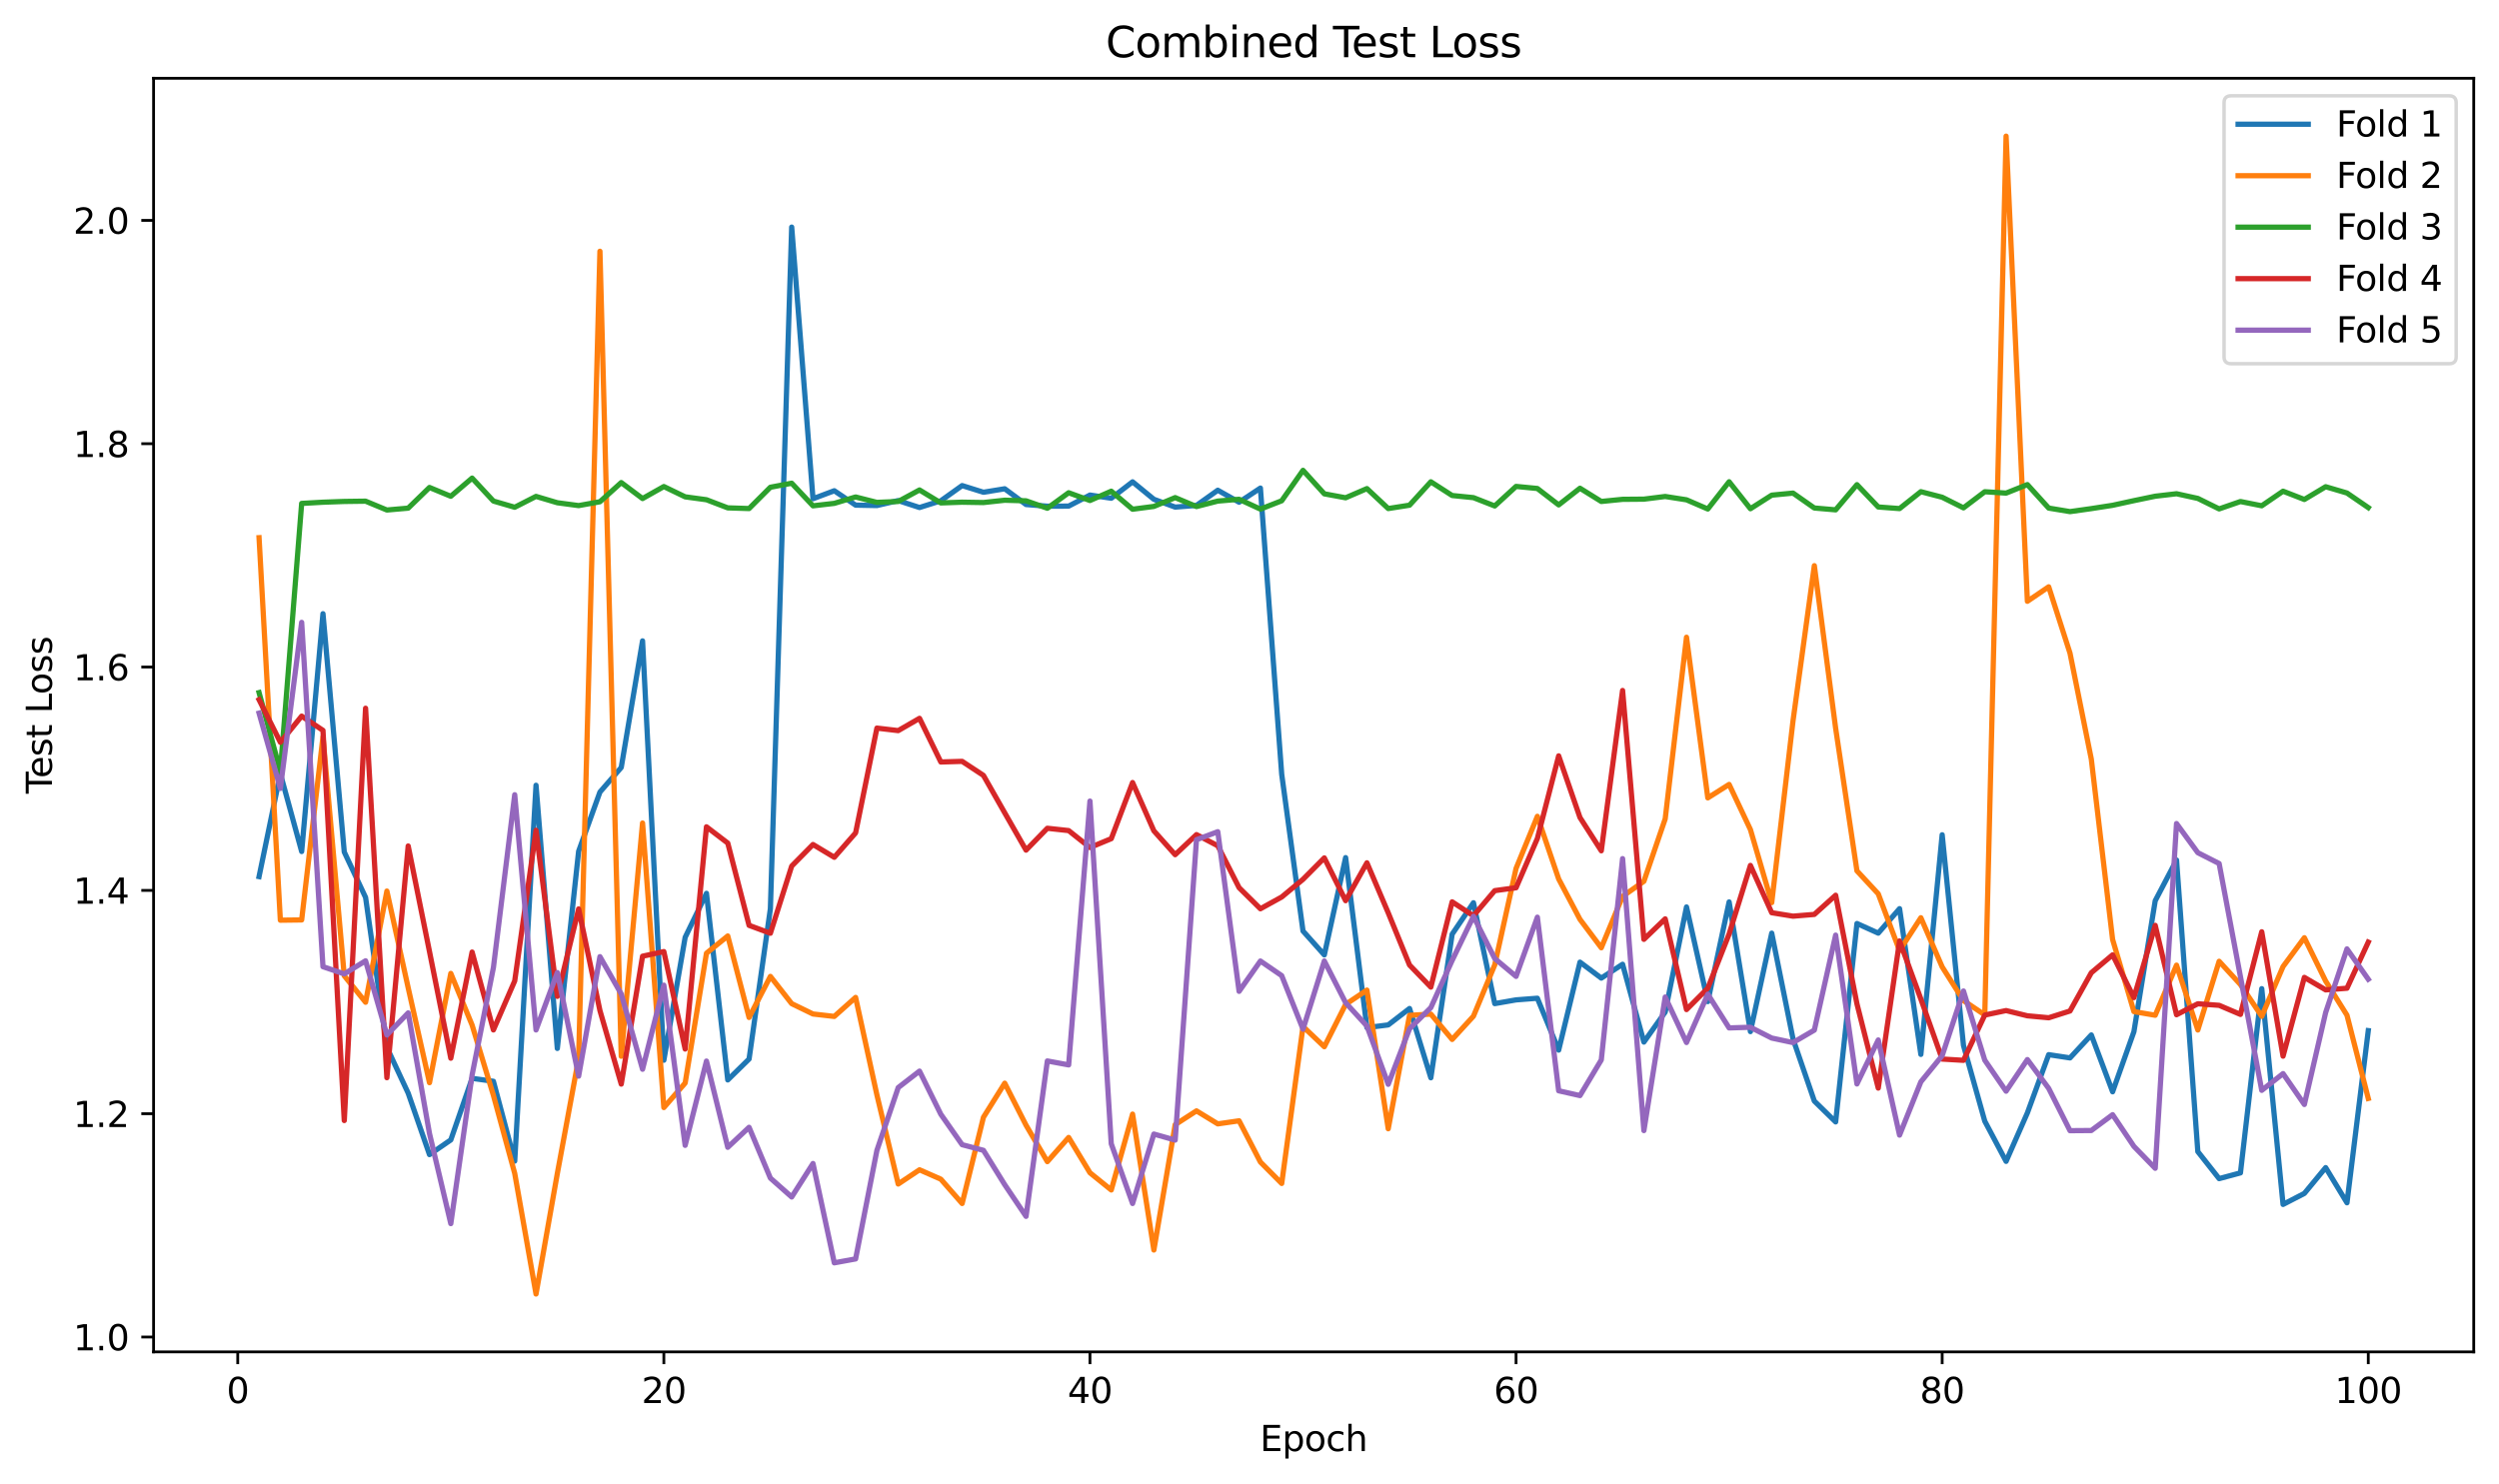<?xml version="1.0" encoding="utf-8" standalone="no"?>
<!DOCTYPE svg PUBLIC "-//W3C//DTD SVG 1.1//EN"
  "http://www.w3.org/Graphics/SVG/1.1/DTD/svg11.dtd">
<svg xmlns:xlink="http://www.w3.org/1999/xlink" width="712.371pt" height="423.034pt" viewBox="0 0 712.371 423.034" xmlns="http://www.w3.org/2000/svg" version="1.1">
 <defs>
  <style type="text/css">*{stroke-linejoin: round; stroke-linecap: butt}</style>
 </defs>
 <g id="figure_1">
  <g id="patch_1">
   <path d="M 0 423.034 
L 712.371 423.034 
L 712.371 0 
L 0 0 
z
" style="fill: #ffffff"/>
  </g>
  <g id="axes_1">
   <g id="patch_2">
    <path d="M 43.781 385.478 
L 705.171 385.478 
L 705.171 22.318 
L 43.781 22.318 
z
" style="fill: #ffffff"/>
   </g>
   <g id="matplotlib.axis_1">
    <g id="xtick_1">
     <g id="line2d_1">
      <defs>
       <path id="mb5466c352d" d="M 0 0 
L 0 3.5 
" style="stroke: #000000; stroke-width: 0.8"/>
      </defs>
      <g>
       <use xlink:href="#mb5466c352d" x="67.771" y="385.478" style="stroke: #000000; stroke-width: 0.8"/>
      </g>
     </g>
     <g id="text_1">
      <!-- 0 -->
      <g transform="translate(64.59 400.077) scale(0.1 -0.1)">
       <defs>
        <path id="DejaVuSans-30" d="M 2034 4250 
Q 1547 4250 1301 3770 
Q 1056 3291 1056 2328 
Q 1056 1369 1301 889 
Q 1547 409 2034 409 
Q 2525 409 2770 889 
Q 3016 1369 3016 2328 
Q 3016 3291 2770 3770 
Q 2525 4250 2034 4250 
z
M 2034 4750 
Q 2819 4750 3233 4129 
Q 3647 3509 3647 2328 
Q 3647 1150 3233 529 
Q 2819 -91 2034 -91 
Q 1250 -91 836 529 
Q 422 1150 422 2328 
Q 422 3509 836 4129 
Q 1250 4750 2034 4750 
z
" transform="scale(0.016)"/>
       </defs>
       <use xlink:href="#DejaVuSans-30"/>
      </g>
     </g>
    </g>
    <g id="xtick_2">
     <g id="line2d_2">
      <g>
       <use xlink:href="#mb5466c352d" x="189.238" y="385.478" style="stroke: #000000; stroke-width: 0.8"/>
      </g>
     </g>
     <g id="text_2">
      <!-- 20 -->
      <g transform="translate(182.876 400.077) scale(0.1 -0.1)">
       <defs>
        <path id="DejaVuSans-32" d="M 1228 531 
L 3431 531 
L 3431 0 
L 469 0 
L 469 531 
Q 828 903 1448 1529 
Q 2069 2156 2228 2338 
Q 2531 2678 2651 2914 
Q 2772 3150 2772 3378 
Q 2772 3750 2511 3984 
Q 2250 4219 1831 4219 
Q 1534 4219 1204 4116 
Q 875 4013 500 3803 
L 500 4441 
Q 881 4594 1212 4672 
Q 1544 4750 1819 4750 
Q 2544 4750 2975 4387 
Q 3406 4025 3406 3419 
Q 3406 3131 3298 2873 
Q 3191 2616 2906 2266 
Q 2828 2175 2409 1742 
Q 1991 1309 1228 531 
z
" transform="scale(0.016)"/>
       </defs>
       <use xlink:href="#DejaVuSans-32"/>
       <use xlink:href="#DejaVuSans-30" transform="translate(63.623 0)"/>
      </g>
     </g>
    </g>
    <g id="xtick_3">
     <g id="line2d_3">
      <g>
       <use xlink:href="#mb5466c352d" x="310.706" y="385.478" style="stroke: #000000; stroke-width: 0.8"/>
      </g>
     </g>
     <g id="text_3">
      <!-- 40 -->
      <g transform="translate(304.343 400.077) scale(0.1 -0.1)">
       <defs>
        <path id="DejaVuSans-34" d="M 2419 4116 
L 825 1625 
L 2419 1625 
L 2419 4116 
z
M 2253 4666 
L 3047 4666 
L 3047 1625 
L 3713 1625 
L 3713 1100 
L 3047 1100 
L 3047 0 
L 2419 0 
L 2419 1100 
L 313 1100 
L 313 1709 
L 2253 4666 
z
" transform="scale(0.016)"/>
       </defs>
       <use xlink:href="#DejaVuSans-34"/>
       <use xlink:href="#DejaVuSans-30" transform="translate(63.623 0)"/>
      </g>
     </g>
    </g>
    <g id="xtick_4">
     <g id="line2d_4">
      <g>
       <use xlink:href="#mb5466c352d" x="432.173" y="385.478" style="stroke: #000000; stroke-width: 0.8"/>
      </g>
     </g>
     <g id="text_4">
      <!-- 60 -->
      <g transform="translate(425.811 400.077) scale(0.1 -0.1)">
       <defs>
        <path id="DejaVuSans-36" d="M 2113 2584 
Q 1688 2584 1439 2293 
Q 1191 2003 1191 1497 
Q 1191 994 1439 701 
Q 1688 409 2113 409 
Q 2538 409 2786 701 
Q 3034 994 3034 1497 
Q 3034 2003 2786 2293 
Q 2538 2584 2113 2584 
z
M 3366 4563 
L 3366 3988 
Q 3128 4100 2886 4159 
Q 2644 4219 2406 4219 
Q 1781 4219 1451 3797 
Q 1122 3375 1075 2522 
Q 1259 2794 1537 2939 
Q 1816 3084 2150 3084 
Q 2853 3084 3261 2657 
Q 3669 2231 3669 1497 
Q 3669 778 3244 343 
Q 2819 -91 2113 -91 
Q 1303 -91 875 529 
Q 447 1150 447 2328 
Q 447 3434 972 4092 
Q 1497 4750 2381 4750 
Q 2619 4750 2861 4703 
Q 3103 4656 3366 4563 
z
" transform="scale(0.016)"/>
       </defs>
       <use xlink:href="#DejaVuSans-36"/>
       <use xlink:href="#DejaVuSans-30" transform="translate(63.623 0)"/>
      </g>
     </g>
    </g>
    <g id="xtick_5">
     <g id="line2d_5">
      <g>
       <use xlink:href="#mb5466c352d" x="553.641" y="385.478" style="stroke: #000000; stroke-width: 0.8"/>
      </g>
     </g>
     <g id="text_5">
      <!-- 80 -->
      <g transform="translate(547.278 400.077) scale(0.1 -0.1)">
       <defs>
        <path id="DejaVuSans-38" d="M 2034 2216 
Q 1584 2216 1326 1975 
Q 1069 1734 1069 1313 
Q 1069 891 1326 650 
Q 1584 409 2034 409 
Q 2484 409 2743 651 
Q 3003 894 3003 1313 
Q 3003 1734 2745 1975 
Q 2488 2216 2034 2216 
z
M 1403 2484 
Q 997 2584 770 2862 
Q 544 3141 544 3541 
Q 544 4100 942 4425 
Q 1341 4750 2034 4750 
Q 2731 4750 3128 4425 
Q 3525 4100 3525 3541 
Q 3525 3141 3298 2862 
Q 3072 2584 2669 2484 
Q 3125 2378 3379 2068 
Q 3634 1759 3634 1313 
Q 3634 634 3220 271 
Q 2806 -91 2034 -91 
Q 1263 -91 848 271 
Q 434 634 434 1313 
Q 434 1759 690 2068 
Q 947 2378 1403 2484 
z
M 1172 3481 
Q 1172 3119 1398 2916 
Q 1625 2713 2034 2713 
Q 2441 2713 2670 2916 
Q 2900 3119 2900 3481 
Q 2900 3844 2670 4047 
Q 2441 4250 2034 4250 
Q 1625 4250 1398 4047 
Q 1172 3844 1172 3481 
z
" transform="scale(0.016)"/>
       </defs>
       <use xlink:href="#DejaVuSans-38"/>
       <use xlink:href="#DejaVuSans-30" transform="translate(63.623 0)"/>
      </g>
     </g>
    </g>
    <g id="xtick_6">
     <g id="line2d_6">
      <g>
       <use xlink:href="#mb5466c352d" x="675.108" y="385.478" style="stroke: #000000; stroke-width: 0.8"/>
      </g>
     </g>
     <g id="text_6">
      <!-- 100 -->
      <g transform="translate(665.564 400.077) scale(0.1 -0.1)">
       <defs>
        <path id="DejaVuSans-31" d="M 794 531 
L 1825 531 
L 1825 4091 
L 703 3866 
L 703 4441 
L 1819 4666 
L 2450 4666 
L 2450 531 
L 3481 531 
L 3481 0 
L 794 0 
L 794 531 
z
" transform="scale(0.016)"/>
       </defs>
       <use xlink:href="#DejaVuSans-31"/>
       <use xlink:href="#DejaVuSans-30" transform="translate(63.623 0)"/>
       <use xlink:href="#DejaVuSans-30" transform="translate(127.246 0)"/>
      </g>
     </g>
    </g>
    <g id="text_7">
     <!-- Epoch -->
     <g transform="translate(359.165 413.755) scale(0.1 -0.1)">
      <defs>
       <path id="DejaVuSans-45" d="M 628 4666 
L 3578 4666 
L 3578 4134 
L 1259 4134 
L 1259 2753 
L 3481 2753 
L 3481 2222 
L 1259 2222 
L 1259 531 
L 3634 531 
L 3634 0 
L 628 0 
L 628 4666 
z
" transform="scale(0.016)"/>
       <path id="DejaVuSans-70" d="M 1159 525 
L 1159 -1331 
L 581 -1331 
L 581 3500 
L 1159 3500 
L 1159 2969 
Q 1341 3281 1617 3432 
Q 1894 3584 2278 3584 
Q 2916 3584 3314 3078 
Q 3713 2572 3713 1747 
Q 3713 922 3314 415 
Q 2916 -91 2278 -91 
Q 1894 -91 1617 61 
Q 1341 213 1159 525 
z
M 3116 1747 
Q 3116 2381 2855 2742 
Q 2594 3103 2138 3103 
Q 1681 3103 1420 2742 
Q 1159 2381 1159 1747 
Q 1159 1113 1420 752 
Q 1681 391 2138 391 
Q 2594 391 2855 752 
Q 3116 1113 3116 1747 
z
" transform="scale(0.016)"/>
       <path id="DejaVuSans-6f" d="M 1959 3097 
Q 1497 3097 1228 2736 
Q 959 2375 959 1747 
Q 959 1119 1226 758 
Q 1494 397 1959 397 
Q 2419 397 2687 759 
Q 2956 1122 2956 1747 
Q 2956 2369 2687 2733 
Q 2419 3097 1959 3097 
z
M 1959 3584 
Q 2709 3584 3137 3096 
Q 3566 2609 3566 1747 
Q 3566 888 3137 398 
Q 2709 -91 1959 -91 
Q 1206 -91 779 398 
Q 353 888 353 1747 
Q 353 2609 779 3096 
Q 1206 3584 1959 3584 
z
" transform="scale(0.016)"/>
       <path id="DejaVuSans-63" d="M 3122 3366 
L 3122 2828 
Q 2878 2963 2633 3030 
Q 2388 3097 2138 3097 
Q 1578 3097 1268 2742 
Q 959 2388 959 1747 
Q 959 1106 1268 751 
Q 1578 397 2138 397 
Q 2388 397 2633 464 
Q 2878 531 3122 666 
L 3122 134 
Q 2881 22 2623 -34 
Q 2366 -91 2075 -91 
Q 1284 -91 818 406 
Q 353 903 353 1747 
Q 353 2603 823 3093 
Q 1294 3584 2113 3584 
Q 2378 3584 2631 3529 
Q 2884 3475 3122 3366 
z
" transform="scale(0.016)"/>
       <path id="DejaVuSans-68" d="M 3513 2113 
L 3513 0 
L 2938 0 
L 2938 2094 
Q 2938 2591 2744 2837 
Q 2550 3084 2163 3084 
Q 1697 3084 1428 2787 
Q 1159 2491 1159 1978 
L 1159 0 
L 581 0 
L 581 4863 
L 1159 4863 
L 1159 2956 
Q 1366 3272 1645 3428 
Q 1925 3584 2291 3584 
Q 2894 3584 3203 3211 
Q 3513 2838 3513 2113 
z
" transform="scale(0.016)"/>
      </defs>
      <use xlink:href="#DejaVuSans-45"/>
      <use xlink:href="#DejaVuSans-70" transform="translate(63.184 0)"/>
      <use xlink:href="#DejaVuSans-6f" transform="translate(126.66 0)"/>
      <use xlink:href="#DejaVuSans-63" transform="translate(187.842 0)"/>
      <use xlink:href="#DejaVuSans-68" transform="translate(242.822 0)"/>
     </g>
    </g>
   </g>
   <g id="matplotlib.axis_2">
    <g id="ytick_1">
     <g id="line2d_7">
      <defs>
       <path id="mbad309b2ca" d="M 0 0 
L -3.5 0 
" style="stroke: #000000; stroke-width: 0.8"/>
      </defs>
      <g>
       <use xlink:href="#mbad309b2ca" x="43.781" y="381.238" style="stroke: #000000; stroke-width: 0.8"/>
      </g>
     </g>
     <g id="text_8">
      <!-- 1.0 -->
      <g transform="translate(20.878 385.037) scale(0.1 -0.1)">
       <defs>
        <path id="DejaVuSans-2e" d="M 684 794 
L 1344 794 
L 1344 0 
L 684 0 
L 684 794 
z
" transform="scale(0.016)"/>
       </defs>
       <use xlink:href="#DejaVuSans-31"/>
       <use xlink:href="#DejaVuSans-2e" transform="translate(63.623 0)"/>
       <use xlink:href="#DejaVuSans-30" transform="translate(95.41 0)"/>
      </g>
     </g>
    </g>
    <g id="ytick_2">
     <g id="line2d_8">
      <g>
       <use xlink:href="#mbad309b2ca" x="43.781" y="317.56" style="stroke: #000000; stroke-width: 0.8"/>
      </g>
     </g>
     <g id="text_9">
      <!-- 1.2 -->
      <g transform="translate(20.878 321.359) scale(0.1 -0.1)">
       <use xlink:href="#DejaVuSans-31"/>
       <use xlink:href="#DejaVuSans-2e" transform="translate(63.623 0)"/>
       <use xlink:href="#DejaVuSans-32" transform="translate(95.41 0)"/>
      </g>
     </g>
    </g>
    <g id="ytick_3">
     <g id="line2d_9">
      <g>
       <use xlink:href="#mbad309b2ca" x="43.781" y="253.881" style="stroke: #000000; stroke-width: 0.8"/>
      </g>
     </g>
     <g id="text_10">
      <!-- 1.4 -->
      <g transform="translate(20.878 257.68) scale(0.1 -0.1)">
       <use xlink:href="#DejaVuSans-31"/>
       <use xlink:href="#DejaVuSans-2e" transform="translate(63.623 0)"/>
       <use xlink:href="#DejaVuSans-34" transform="translate(95.41 0)"/>
      </g>
     </g>
    </g>
    <g id="ytick_4">
     <g id="line2d_10">
      <g>
       <use xlink:href="#mbad309b2ca" x="43.781" y="190.202" style="stroke: #000000; stroke-width: 0.8"/>
      </g>
     </g>
     <g id="text_11">
      <!-- 1.6 -->
      <g transform="translate(20.878 194.001) scale(0.1 -0.1)">
       <use xlink:href="#DejaVuSans-31"/>
       <use xlink:href="#DejaVuSans-2e" transform="translate(63.623 0)"/>
       <use xlink:href="#DejaVuSans-36" transform="translate(95.41 0)"/>
      </g>
     </g>
    </g>
    <g id="ytick_5">
     <g id="line2d_11">
      <g>
       <use xlink:href="#mbad309b2ca" x="43.781" y="126.523" style="stroke: #000000; stroke-width: 0.8"/>
      </g>
     </g>
     <g id="text_12">
      <!-- 1.8 -->
      <g transform="translate(20.878 130.323) scale(0.1 -0.1)">
       <use xlink:href="#DejaVuSans-31"/>
       <use xlink:href="#DejaVuSans-2e" transform="translate(63.623 0)"/>
       <use xlink:href="#DejaVuSans-38" transform="translate(95.41 0)"/>
      </g>
     </g>
    </g>
    <g id="ytick_6">
     <g id="line2d_12">
      <g>
       <use xlink:href="#mbad309b2ca" x="43.781" y="62.845" style="stroke: #000000; stroke-width: 0.8"/>
      </g>
     </g>
     <g id="text_13">
      <!-- 2.0 -->
      <g transform="translate(20.878 66.644) scale(0.1 -0.1)">
       <use xlink:href="#DejaVuSans-32"/>
       <use xlink:href="#DejaVuSans-2e" transform="translate(63.623 0)"/>
       <use xlink:href="#DejaVuSans-30" transform="translate(95.41 0)"/>
      </g>
     </g>
    </g>
    <g id="text_14">
     <!-- Test Loss -->
     <g transform="translate(14.798 226.3) rotate(-90) scale(0.1 -0.1)">
      <defs>
       <path id="DejaVuSans-54" d="M -19 4666 
L 3928 4666 
L 3928 4134 
L 2272 4134 
L 2272 0 
L 1638 0 
L 1638 4134 
L -19 4134 
L -19 4666 
z
" transform="scale(0.016)"/>
       <path id="DejaVuSans-65" d="M 3597 1894 
L 3597 1613 
L 953 1613 
Q 991 1019 1311 708 
Q 1631 397 2203 397 
Q 2534 397 2845 478 
Q 3156 559 3463 722 
L 3463 178 
Q 3153 47 2828 -22 
Q 2503 -91 2169 -91 
Q 1331 -91 842 396 
Q 353 884 353 1716 
Q 353 2575 817 3079 
Q 1281 3584 2069 3584 
Q 2775 3584 3186 3129 
Q 3597 2675 3597 1894 
z
M 3022 2063 
Q 3016 2534 2758 2815 
Q 2500 3097 2075 3097 
Q 1594 3097 1305 2825 
Q 1016 2553 972 2059 
L 3022 2063 
z
" transform="scale(0.016)"/>
       <path id="DejaVuSans-73" d="M 2834 3397 
L 2834 2853 
Q 2591 2978 2328 3040 
Q 2066 3103 1784 3103 
Q 1356 3103 1142 2972 
Q 928 2841 928 2578 
Q 928 2378 1081 2264 
Q 1234 2150 1697 2047 
L 1894 2003 
Q 2506 1872 2764 1633 
Q 3022 1394 3022 966 
Q 3022 478 2636 193 
Q 2250 -91 1575 -91 
Q 1294 -91 989 -36 
Q 684 19 347 128 
L 347 722 
Q 666 556 975 473 
Q 1284 391 1588 391 
Q 1994 391 2212 530 
Q 2431 669 2431 922 
Q 2431 1156 2273 1281 
Q 2116 1406 1581 1522 
L 1381 1569 
Q 847 1681 609 1914 
Q 372 2147 372 2553 
Q 372 3047 722 3315 
Q 1072 3584 1716 3584 
Q 2034 3584 2315 3537 
Q 2597 3491 2834 3397 
z
" transform="scale(0.016)"/>
       <path id="DejaVuSans-74" d="M 1172 4494 
L 1172 3500 
L 2356 3500 
L 2356 3053 
L 1172 3053 
L 1172 1153 
Q 1172 725 1289 603 
Q 1406 481 1766 481 
L 2356 481 
L 2356 0 
L 1766 0 
Q 1100 0 847 248 
Q 594 497 594 1153 
L 594 3053 
L 172 3053 
L 172 3500 
L 594 3500 
L 594 4494 
L 1172 4494 
z
" transform="scale(0.016)"/>
       <path id="DejaVuSans-20" transform="scale(0.016)"/>
       <path id="DejaVuSans-4c" d="M 628 4666 
L 1259 4666 
L 1259 531 
L 3531 531 
L 3531 0 
L 628 0 
L 628 4666 
z
" transform="scale(0.016)"/>
      </defs>
      <use xlink:href="#DejaVuSans-54"/>
      <use xlink:href="#DejaVuSans-65" transform="translate(44.084 0)"/>
      <use xlink:href="#DejaVuSans-73" transform="translate(105.607 0)"/>
      <use xlink:href="#DejaVuSans-74" transform="translate(157.707 0)"/>
      <use xlink:href="#DejaVuSans-20" transform="translate(196.916 0)"/>
      <use xlink:href="#DejaVuSans-4c" transform="translate(228.703 0)"/>
      <use xlink:href="#DejaVuSans-6f" transform="translate(282.666 0)"/>
      <use xlink:href="#DejaVuSans-73" transform="translate(343.848 0)"/>
      <use xlink:href="#DejaVuSans-73" transform="translate(395.947 0)"/>
     </g>
    </g>
   </g>
   <g id="line2d_13">
    <path d="M 73.844 249.955 
L 79.918 220.59 
L 85.991 242.799 
L 92.065 174.996 
L 98.138 242.941 
L 104.211 255.887 
L 110.285 298.666 
L 116.358 311.711 
L 122.431 329.226 
L 128.505 325.031 
L 134.578 307.483 
L 140.652 308.32 
L 146.725 331.071 
L 152.798 223.915 
L 158.872 298.952 
L 164.945 242.733 
L 171.018 225.847 
L 177.092 218.837 
L 183.165 182.742 
L 189.238 302.313 
L 195.312 267.272 
L 201.385 254.726 
L 207.459 307.93 
L 213.532 301.974 
L 219.605 259.144 
L 225.679 64.758 
L 231.752 142.207 
L 237.825 139.928 
L 243.899 144.032 
L 249.972 144.147 
L 256.046 142.735 
L 262.119 144.713 
L 268.192 142.797 
L 274.266 138.457 
L 280.339 140.359 
L 286.412 139.37 
L 292.486 143.859 
L 298.559 144.334 
L 304.632 144.312 
L 310.706 141.161 
L 316.779 142.062 
L 322.853 137.389 
L 328.926 142.366 
L 334.999 144.595 
L 341.073 144.11 
L 347.146 139.783 
L 353.219 143.198 
L 359.293 139.168 
L 365.366 220.764 
L 371.44 265.475 
L 377.513 272.284 
L 383.586 244.546 
L 389.66 293.015 
L 395.733 292.246 
L 401.806 287.564 
L 407.88 307.317 
L 413.953 266.383 
L 420.027 257.412 
L 426.1 286.171 
L 432.173 285.108 
L 438.247 284.639 
L 444.32 299.429 
L 450.393 274.351 
L 456.467 278.898 
L 462.54 274.953 
L 468.613 297.142 
L 474.687 288.584 
L 480.76 258.615 
L 486.834 285.588 
L 492.907 257.18 
L 498.98 294.148 
L 505.054 266.084 
L 511.127 296.266 
L 517.2 313.96 
L 523.274 319.903 
L 529.347 263.331 
L 535.421 266.075 
L 541.494 259.094 
L 547.567 300.65 
L 553.641 238.033 
L 559.714 298.08 
L 565.787 319.697 
L 571.861 331.151 
L 577.934 317.327 
L 584.008 300.727 
L 590.081 301.652 
L 596.154 295.105 
L 602.228 311.311 
L 608.301 294.176 
L 614.374 256.843 
L 620.448 245.235 
L 626.521 328.37 
L 632.594 336.073 
L 638.668 334.437 
L 644.741 281.91 
L 650.815 343.428 
L 656.888 340.292 
L 662.961 332.933 
L 669.035 342.959 
L 675.108 293.875 
" clip-path="url(#p6767076de7)" style="fill: none; stroke: #1f77b4; stroke-width: 1.5; stroke-linecap: square"/>
   </g>
   <g id="line2d_14">
    <path d="M 73.844 153.318 
L 79.918 262.385 
L 85.991 262.31 
L 92.065 210.1 
L 98.138 278.238 
L 104.211 285.782 
L 110.285 254.082 
L 116.358 281.672 
L 122.431 308.717 
L 128.505 277.563 
L 134.578 292.297 
L 140.652 312.334 
L 146.725 334.575 
L 152.798 368.971 
L 158.872 334.614 
L 164.945 301.8 
L 171.018 71.648 
L 177.092 301.183 
L 183.165 234.685 
L 189.238 315.808 
L 195.312 308.822 
L 201.385 271.808 
L 207.459 266.888 
L 213.532 290.117 
L 219.605 278.414 
L 225.679 286.183 
L 231.752 289.13 
L 237.825 289.827 
L 243.899 284.406 
L 249.972 312.203 
L 256.046 337.612 
L 262.119 333.557 
L 268.192 336.227 
L 274.266 343.166 
L 280.339 318.588 
L 286.412 308.86 
L 292.486 320.835 
L 298.559 331.231 
L 304.632 324.336 
L 310.706 334.402 
L 316.779 339.309 
L 322.853 317.68 
L 328.926 356.432 
L 334.999 320.681 
L 341.073 316.756 
L 347.146 320.463 
L 353.219 319.59 
L 359.293 331.344 
L 365.366 337.45 
L 371.44 292.707 
L 377.513 298.463 
L 383.586 286.399 
L 389.66 282.315 
L 395.733 321.854 
L 401.806 289.518 
L 407.88 289.163 
L 413.953 296.388 
L 420.027 289.753 
L 426.1 275.114 
L 432.173 247.623 
L 438.247 232.764 
L 444.32 250.634 
L 450.393 262.149 
L 456.467 270.25 
L 462.54 255.599 
L 468.613 251.293 
L 474.687 233.488 
L 480.76 181.702 
L 486.834 227.509 
L 492.907 223.672 
L 498.98 236.548 
L 505.054 257.376 
L 511.127 205.51 
L 517.2 161.299 
L 523.274 207.654 
L 529.347 248.318 
L 535.421 254.867 
L 541.494 271.068 
L 547.567 261.682 
L 553.641 275.705 
L 559.714 285.3 
L 565.787 289.394 
L 571.861 38.825 
L 577.934 171.449 
L 584.008 167.325 
L 590.081 186.249 
L 596.154 216.454 
L 602.228 267.895 
L 608.301 288.447 
L 614.374 289.487 
L 620.448 275.206 
L 626.521 293.695 
L 632.594 274.104 
L 638.668 280.73 
L 644.741 289.8 
L 650.815 275.605 
L 656.888 267.387 
L 662.961 279.739 
L 669.035 289.474 
L 675.108 313.212 
" clip-path="url(#p6767076de7)" style="fill: none; stroke: #ff7f0e; stroke-width: 1.5; stroke-linecap: square"/>
   </g>
   <g id="line2d_15">
    <path d="M 73.844 197.488 
L 79.918 219.943 
L 85.991 143.542 
L 92.065 143.2 
L 98.138 142.981 
L 104.211 142.903 
L 110.285 145.423 
L 116.358 144.891 
L 122.431 138.994 
L 128.505 141.505 
L 134.578 136.328 
L 140.652 142.869 
L 146.725 144.638 
L 152.798 141.542 
L 158.872 143.35 
L 164.945 144.164 
L 171.018 143.068 
L 177.092 137.601 
L 183.165 142.154 
L 189.238 138.733 
L 195.312 141.667 
L 201.385 142.492 
L 207.459 144.81 
L 213.532 145.007 
L 219.605 138.937 
L 225.679 137.783 
L 231.752 144.229 
L 237.825 143.526 
L 243.899 141.706 
L 249.972 143.249 
L 256.046 142.992 
L 262.119 139.709 
L 268.192 143.4 
L 274.266 143.193 
L 280.339 143.293 
L 286.412 142.632 
L 292.486 142.8 
L 298.559 144.918 
L 304.632 140.498 
L 310.706 142.711 
L 316.779 140.061 
L 322.853 145.197 
L 328.926 144.402 
L 334.999 141.886 
L 341.073 144.438 
L 347.146 142.878 
L 353.219 142.362 
L 359.293 145.166 
L 365.366 142.793 
L 371.44 134.113 
L 377.513 140.81 
L 383.586 141.936 
L 389.66 139.317 
L 395.733 145.007 
L 401.806 144.048 
L 407.88 137.379 
L 413.953 141.29 
L 420.027 141.899 
L 426.1 144.268 
L 432.173 138.695 
L 438.247 139.286 
L 444.32 143.964 
L 450.393 139.215 
L 456.467 142.985 
L 462.54 142.377 
L 468.613 142.327 
L 474.687 141.566 
L 480.76 142.517 
L 486.834 145.136 
L 492.907 137.367 
L 498.98 145.057 
L 505.054 141.186 
L 511.127 140.601 
L 517.2 144.851 
L 523.274 145.376 
L 529.347 138.195 
L 535.421 144.56 
L 541.494 145.018 
L 547.567 140.198 
L 553.641 141.782 
L 559.714 144.809 
L 565.787 140.212 
L 571.861 140.602 
L 577.934 138.177 
L 584.008 144.874 
L 590.081 145.881 
L 596.154 145.024 
L 602.228 144.08 
L 608.301 142.755 
L 614.374 141.492 
L 620.448 140.784 
L 626.521 142.12 
L 632.594 145.107 
L 638.668 143.005 
L 644.741 144.215 
L 650.815 140.061 
L 656.888 142.419 
L 662.961 138.784 
L 669.035 140.575 
L 675.108 144.738 
" clip-path="url(#p6767076de7)" style="fill: none; stroke: #2ca02c; stroke-width: 1.5; stroke-linecap: square"/>
   </g>
   <g id="line2d_16">
    <path d="M 73.844 199.519 
L 79.918 211.658 
L 85.991 204.196 
L 92.065 208.261 
L 98.138 319.508 
L 104.211 201.948 
L 110.285 307.296 
L 116.358 241.228 
L 122.431 271.332 
L 128.505 301.735 
L 134.578 271.475 
L 140.652 293.674 
L 146.725 279.697 
L 152.798 236.748 
L 158.872 284.101 
L 164.945 259.174 
L 171.018 288.147 
L 177.092 309.12 
L 183.165 272.657 
L 189.238 271.337 
L 195.312 299.124 
L 201.385 235.76 
L 207.459 240.398 
L 213.532 263.859 
L 219.605 266.106 
L 225.679 246.96 
L 231.752 240.801 
L 237.825 244.449 
L 243.899 237.495 
L 249.972 207.612 
L 256.046 208.328 
L 262.119 204.828 
L 268.192 217.273 
L 274.266 217.093 
L 280.339 221.099 
L 286.412 231.779 
L 292.486 242.408 
L 298.559 236.174 
L 304.632 236.837 
L 310.706 241.662 
L 316.779 239.141 
L 322.853 223.132 
L 328.926 236.908 
L 334.999 243.705 
L 341.073 237.985 
L 347.146 241.166 
L 353.219 253.118 
L 359.293 259.126 
L 365.366 255.778 
L 371.44 250.733 
L 377.513 244.623 
L 383.586 256.824 
L 389.66 246.019 
L 395.733 260.293 
L 401.806 275.172 
L 407.88 281.464 
L 413.953 257.153 
L 420.027 261.134 
L 426.1 253.958 
L 432.173 253.132 
L 438.247 239.085 
L 444.32 215.529 
L 450.393 233.115 
L 456.467 242.597 
L 462.54 196.882 
L 468.613 267.844 
L 474.687 262.01 
L 480.76 287.873 
L 486.834 281.771 
L 492.907 266.326 
L 498.98 246.766 
L 505.054 260.255 
L 511.127 261.238 
L 517.2 260.737 
L 523.274 255.272 
L 529.347 286.23 
L 535.421 310.256 
L 541.494 268.306 
L 547.567 284.866 
L 553.641 301.983 
L 559.714 302.341 
L 565.787 289.435 
L 571.861 288.155 
L 577.934 289.648 
L 584.008 290.206 
L 590.081 288.274 
L 596.154 277.368 
L 602.228 272.269 
L 608.301 284.46 
L 614.374 263.86 
L 620.448 289.342 
L 626.521 286.216 
L 632.594 286.662 
L 638.668 289.25 
L 644.741 265.693 
L 650.815 301.151 
L 656.888 278.696 
L 662.961 282.254 
L 669.035 281.788 
L 675.108 268.639 
" clip-path="url(#p6767076de7)" style="fill: none; stroke: #d62728; stroke-width: 1.5; stroke-linecap: square"/>
   </g>
   <g id="line2d_17">
    <path d="M 73.844 203.343 
L 79.918 224.806 
L 85.991 177.459 
L 92.065 275.644 
L 98.138 277.7 
L 104.211 273.968 
L 110.285 295.103 
L 116.358 288.819 
L 122.431 323.213 
L 128.505 348.902 
L 134.578 306.499 
L 140.652 275.893 
L 146.725 226.615 
L 152.798 293.679 
L 158.872 277.313 
L 164.945 306.852 
L 171.018 272.786 
L 177.092 283.427 
L 183.165 304.886 
L 189.238 280.909 
L 195.312 326.582 
L 201.385 302.557 
L 207.459 327.144 
L 213.532 321.443 
L 219.605 335.925 
L 225.679 341.309 
L 231.752 331.761 
L 237.825 360.085 
L 243.899 358.968 
L 249.972 328.017 
L 256.046 310.12 
L 262.119 305.417 
L 268.192 317.721 
L 274.266 326.398 
L 280.339 328.003 
L 286.412 337.803 
L 292.486 346.832 
L 298.559 302.526 
L 304.632 303.647 
L 310.706 228.421 
L 316.779 326.139 
L 322.853 343.166 
L 328.926 323.369 
L 334.999 325.082 
L 341.073 239.441 
L 347.146 237.15 
L 353.219 282.67 
L 359.293 274.028 
L 365.366 278.196 
L 371.44 293.468 
L 377.513 274.008 
L 383.586 285.91 
L 389.66 292.564 
L 395.733 309.178 
L 401.806 293.344 
L 407.88 287.319 
L 413.953 273.864 
L 420.027 261.278 
L 426.1 273.319 
L 432.173 278.408 
L 438.247 261.527 
L 444.32 311.027 
L 450.393 312.395 
L 456.467 302.22 
L 462.54 244.833 
L 468.613 322.374 
L 474.687 284.295 
L 480.76 297.261 
L 486.834 283.488 
L 492.907 293.101 
L 498.98 292.914 
L 505.054 295.994 
L 511.127 297.286 
L 517.2 293.729 
L 523.274 266.643 
L 529.347 309.08 
L 535.421 296.536 
L 541.494 323.666 
L 547.567 308.471 
L 553.641 301.022 
L 559.714 282.58 
L 565.787 302.304 
L 571.861 311.142 
L 577.934 302.129 
L 584.008 310.342 
L 590.081 322.402 
L 596.154 322.355 
L 602.228 317.843 
L 608.301 326.88 
L 614.374 333.125 
L 620.448 234.827 
L 626.521 243.14 
L 632.594 246.228 
L 638.668 278.495 
L 644.741 310.901 
L 650.815 306.133 
L 656.888 314.931 
L 662.961 288.712 
L 669.035 270.572 
L 675.108 279.22 
" clip-path="url(#p6767076de7)" style="fill: none; stroke: #9467bd; stroke-width: 1.5; stroke-linecap: square"/>
   </g>
   <g id="patch_3">
    <path d="M 43.781 385.478 
L 43.781 22.318 
" style="fill: none; stroke: #000000; stroke-width: 0.8; stroke-linejoin: miter; stroke-linecap: square"/>
   </g>
   <g id="patch_4">
    <path d="M 705.171 385.478 
L 705.171 22.318 
" style="fill: none; stroke: #000000; stroke-width: 0.8; stroke-linejoin: miter; stroke-linecap: square"/>
   </g>
   <g id="patch_5">
    <path d="M 43.781 385.478 
L 705.171 385.478 
" style="fill: none; stroke: #000000; stroke-width: 0.8; stroke-linejoin: miter; stroke-linecap: square"/>
   </g>
   <g id="patch_6">
    <path d="M 43.781 22.318 
L 705.171 22.318 
" style="fill: none; stroke: #000000; stroke-width: 0.8; stroke-linejoin: miter; stroke-linecap: square"/>
   </g>
   <g id="text_15">
    <!-- Combined Test Loss -->
    <g transform="translate(315.203 16.318) scale(0.12 -0.12)">
     <defs>
      <path id="DejaVuSans-43" d="M 4122 4306 
L 4122 3641 
Q 3803 3938 3442 4084 
Q 3081 4231 2675 4231 
Q 1875 4231 1450 3742 
Q 1025 3253 1025 2328 
Q 1025 1406 1450 917 
Q 1875 428 2675 428 
Q 3081 428 3442 575 
Q 3803 722 4122 1019 
L 4122 359 
Q 3791 134 3420 21 
Q 3050 -91 2638 -91 
Q 1578 -91 968 557 
Q 359 1206 359 2328 
Q 359 3453 968 4101 
Q 1578 4750 2638 4750 
Q 3056 4750 3426 4639 
Q 3797 4528 4122 4306 
z
" transform="scale(0.016)"/>
      <path id="DejaVuSans-6d" d="M 3328 2828 
Q 3544 3216 3844 3400 
Q 4144 3584 4550 3584 
Q 5097 3584 5394 3201 
Q 5691 2819 5691 2113 
L 5691 0 
L 5113 0 
L 5113 2094 
Q 5113 2597 4934 2840 
Q 4756 3084 4391 3084 
Q 3944 3084 3684 2787 
Q 3425 2491 3425 1978 
L 3425 0 
L 2847 0 
L 2847 2094 
Q 2847 2600 2669 2842 
Q 2491 3084 2119 3084 
Q 1678 3084 1418 2786 
Q 1159 2488 1159 1978 
L 1159 0 
L 581 0 
L 581 3500 
L 1159 3500 
L 1159 2956 
Q 1356 3278 1631 3431 
Q 1906 3584 2284 3584 
Q 2666 3584 2933 3390 
Q 3200 3197 3328 2828 
z
" transform="scale(0.016)"/>
      <path id="DejaVuSans-62" d="M 3116 1747 
Q 3116 2381 2855 2742 
Q 2594 3103 2138 3103 
Q 1681 3103 1420 2742 
Q 1159 2381 1159 1747 
Q 1159 1113 1420 752 
Q 1681 391 2138 391 
Q 2594 391 2855 752 
Q 3116 1113 3116 1747 
z
M 1159 2969 
Q 1341 3281 1617 3432 
Q 1894 3584 2278 3584 
Q 2916 3584 3314 3078 
Q 3713 2572 3713 1747 
Q 3713 922 3314 415 
Q 2916 -91 2278 -91 
Q 1894 -91 1617 61 
Q 1341 213 1159 525 
L 1159 0 
L 581 0 
L 581 4863 
L 1159 4863 
L 1159 2969 
z
" transform="scale(0.016)"/>
      <path id="DejaVuSans-69" d="M 603 3500 
L 1178 3500 
L 1178 0 
L 603 0 
L 603 3500 
z
M 603 4863 
L 1178 4863 
L 1178 4134 
L 603 4134 
L 603 4863 
z
" transform="scale(0.016)"/>
      <path id="DejaVuSans-6e" d="M 3513 2113 
L 3513 0 
L 2938 0 
L 2938 2094 
Q 2938 2591 2744 2837 
Q 2550 3084 2163 3084 
Q 1697 3084 1428 2787 
Q 1159 2491 1159 1978 
L 1159 0 
L 581 0 
L 581 3500 
L 1159 3500 
L 1159 2956 
Q 1366 3272 1645 3428 
Q 1925 3584 2291 3584 
Q 2894 3584 3203 3211 
Q 3513 2838 3513 2113 
z
" transform="scale(0.016)"/>
      <path id="DejaVuSans-64" d="M 2906 2969 
L 2906 4863 
L 3481 4863 
L 3481 0 
L 2906 0 
L 2906 525 
Q 2725 213 2448 61 
Q 2172 -91 1784 -91 
Q 1150 -91 751 415 
Q 353 922 353 1747 
Q 353 2572 751 3078 
Q 1150 3584 1784 3584 
Q 2172 3584 2448 3432 
Q 2725 3281 2906 2969 
z
M 947 1747 
Q 947 1113 1208 752 
Q 1469 391 1925 391 
Q 2381 391 2643 752 
Q 2906 1113 2906 1747 
Q 2906 2381 2643 2742 
Q 2381 3103 1925 3103 
Q 1469 3103 1208 2742 
Q 947 2381 947 1747 
z
" transform="scale(0.016)"/>
     </defs>
     <use xlink:href="#DejaVuSans-43"/>
     <use xlink:href="#DejaVuSans-6f" transform="translate(69.824 0)"/>
     <use xlink:href="#DejaVuSans-6d" transform="translate(131.006 0)"/>
     <use xlink:href="#DejaVuSans-62" transform="translate(228.418 0)"/>
     <use xlink:href="#DejaVuSans-69" transform="translate(291.895 0)"/>
     <use xlink:href="#DejaVuSans-6e" transform="translate(319.678 0)"/>
     <use xlink:href="#DejaVuSans-65" transform="translate(383.057 0)"/>
     <use xlink:href="#DejaVuSans-64" transform="translate(444.58 0)"/>
     <use xlink:href="#DejaVuSans-20" transform="translate(508.057 0)"/>
     <use xlink:href="#DejaVuSans-54" transform="translate(539.844 0)"/>
     <use xlink:href="#DejaVuSans-65" transform="translate(583.928 0)"/>
     <use xlink:href="#DejaVuSans-73" transform="translate(645.451 0)"/>
     <use xlink:href="#DejaVuSans-74" transform="translate(697.551 0)"/>
     <use xlink:href="#DejaVuSans-20" transform="translate(736.76 0)"/>
     <use xlink:href="#DejaVuSans-4c" transform="translate(768.547 0)"/>
     <use xlink:href="#DejaVuSans-6f" transform="translate(822.51 0)"/>
     <use xlink:href="#DejaVuSans-73" transform="translate(883.691 0)"/>
     <use xlink:href="#DejaVuSans-73" transform="translate(935.791 0)"/>
    </g>
   </g>
   <g id="legend_1">
    <g id="patch_7">
     <path d="M 635.996 103.709 
L 698.171 103.709 
Q 700.171 103.709 700.171 101.709 
L 700.171 29.318 
Q 700.171 27.318 698.171 27.318 
L 635.996 27.318 
Q 633.996 27.318 633.996 29.318 
L 633.996 101.709 
Q 633.996 103.709 635.996 103.709 
z
" style="fill: #ffffff; opacity: 0.8; stroke: #cccccc; stroke-linejoin: miter"/>
    </g>
    <g id="line2d_18">
     <path d="M 637.996 35.417 
L 647.996 35.417 
L 657.996 35.417 
" style="fill: none; stroke: #1f77b4; stroke-width: 1.5; stroke-linecap: square"/>
    </g>
    <g id="text_16">
     <!-- Fold 1 -->
     <g transform="translate(665.996 38.917) scale(0.1 -0.1)">
      <defs>
       <path id="DejaVuSans-46" d="M 628 4666 
L 3309 4666 
L 3309 4134 
L 1259 4134 
L 1259 2759 
L 3109 2759 
L 3109 2228 
L 1259 2228 
L 1259 0 
L 628 0 
L 628 4666 
z
" transform="scale(0.016)"/>
       <path id="DejaVuSans-6c" d="M 603 4863 
L 1178 4863 
L 1178 0 
L 603 0 
L 603 4863 
z
" transform="scale(0.016)"/>
      </defs>
      <use xlink:href="#DejaVuSans-46"/>
      <use xlink:href="#DejaVuSans-6f" transform="translate(53.895 0)"/>
      <use xlink:href="#DejaVuSans-6c" transform="translate(115.076 0)"/>
      <use xlink:href="#DejaVuSans-64" transform="translate(142.859 0)"/>
      <use xlink:href="#DejaVuSans-20" transform="translate(206.336 0)"/>
      <use xlink:href="#DejaVuSans-31" transform="translate(238.123 0)"/>
     </g>
    </g>
    <g id="line2d_19">
     <path d="M 637.996 50.095 
L 647.996 50.095 
L 657.996 50.095 
" style="fill: none; stroke: #ff7f0e; stroke-width: 1.5; stroke-linecap: square"/>
    </g>
    <g id="text_17">
     <!-- Fold 2 -->
     <g transform="translate(665.996 53.595) scale(0.1 -0.1)">
      <use xlink:href="#DejaVuSans-46"/>
      <use xlink:href="#DejaVuSans-6f" transform="translate(53.895 0)"/>
      <use xlink:href="#DejaVuSans-6c" transform="translate(115.076 0)"/>
      <use xlink:href="#DejaVuSans-64" transform="translate(142.859 0)"/>
      <use xlink:href="#DejaVuSans-20" transform="translate(206.336 0)"/>
      <use xlink:href="#DejaVuSans-32" transform="translate(238.123 0)"/>
     </g>
    </g>
    <g id="line2d_20">
     <path d="M 637.996 64.773 
L 647.996 64.773 
L 657.996 64.773 
" style="fill: none; stroke: #2ca02c; stroke-width: 1.5; stroke-linecap: square"/>
    </g>
    <g id="text_18">
     <!-- Fold 3 -->
     <g transform="translate(665.996 68.273) scale(0.1 -0.1)">
      <defs>
       <path id="DejaVuSans-33" d="M 2597 2516 
Q 3050 2419 3304 2112 
Q 3559 1806 3559 1356 
Q 3559 666 3084 287 
Q 2609 -91 1734 -91 
Q 1441 -91 1130 -33 
Q 819 25 488 141 
L 488 750 
Q 750 597 1062 519 
Q 1375 441 1716 441 
Q 2309 441 2620 675 
Q 2931 909 2931 1356 
Q 2931 1769 2642 2001 
Q 2353 2234 1838 2234 
L 1294 2234 
L 1294 2753 
L 1863 2753 
Q 2328 2753 2575 2939 
Q 2822 3125 2822 3475 
Q 2822 3834 2567 4026 
Q 2313 4219 1838 4219 
Q 1578 4219 1281 4162 
Q 984 4106 628 3988 
L 628 4550 
Q 988 4650 1302 4700 
Q 1616 4750 1894 4750 
Q 2613 4750 3031 4423 
Q 3450 4097 3450 3541 
Q 3450 3153 3228 2886 
Q 3006 2619 2597 2516 
z
" transform="scale(0.016)"/>
      </defs>
      <use xlink:href="#DejaVuSans-46"/>
      <use xlink:href="#DejaVuSans-6f" transform="translate(53.895 0)"/>
      <use xlink:href="#DejaVuSans-6c" transform="translate(115.076 0)"/>
      <use xlink:href="#DejaVuSans-64" transform="translate(142.859 0)"/>
      <use xlink:href="#DejaVuSans-20" transform="translate(206.336 0)"/>
      <use xlink:href="#DejaVuSans-33" transform="translate(238.123 0)"/>
     </g>
    </g>
    <g id="line2d_21">
     <path d="M 637.996 79.451 
L 647.996 79.451 
L 657.996 79.451 
" style="fill: none; stroke: #d62728; stroke-width: 1.5; stroke-linecap: square"/>
    </g>
    <g id="text_19">
     <!-- Fold 4 -->
     <g transform="translate(665.996 82.951) scale(0.1 -0.1)">
      <use xlink:href="#DejaVuSans-46"/>
      <use xlink:href="#DejaVuSans-6f" transform="translate(53.895 0)"/>
      <use xlink:href="#DejaVuSans-6c" transform="translate(115.076 0)"/>
      <use xlink:href="#DejaVuSans-64" transform="translate(142.859 0)"/>
      <use xlink:href="#DejaVuSans-20" transform="translate(206.336 0)"/>
      <use xlink:href="#DejaVuSans-34" transform="translate(238.123 0)"/>
     </g>
    </g>
    <g id="line2d_22">
     <path d="M 637.996 94.129 
L 647.996 94.129 
L 657.996 94.129 
" style="fill: none; stroke: #9467bd; stroke-width: 1.5; stroke-linecap: square"/>
    </g>
    <g id="text_20">
     <!-- Fold 5 -->
     <g transform="translate(665.996 97.629) scale(0.1 -0.1)">
      <defs>
       <path id="DejaVuSans-35" d="M 691 4666 
L 3169 4666 
L 3169 4134 
L 1269 4134 
L 1269 2991 
Q 1406 3038 1543 3061 
Q 1681 3084 1819 3084 
Q 2600 3084 3056 2656 
Q 3513 2228 3513 1497 
Q 3513 744 3044 326 
Q 2575 -91 1722 -91 
Q 1428 -91 1123 -41 
Q 819 9 494 109 
L 494 744 
Q 775 591 1075 516 
Q 1375 441 1709 441 
Q 2250 441 2565 725 
Q 2881 1009 2881 1497 
Q 2881 1984 2565 2268 
Q 2250 2553 1709 2553 
Q 1456 2553 1204 2497 
Q 953 2441 691 2322 
L 691 4666 
z
" transform="scale(0.016)"/>
      </defs>
      <use xlink:href="#DejaVuSans-46"/>
      <use xlink:href="#DejaVuSans-6f" transform="translate(53.895 0)"/>
      <use xlink:href="#DejaVuSans-6c" transform="translate(115.076 0)"/>
      <use xlink:href="#DejaVuSans-64" transform="translate(142.859 0)"/>
      <use xlink:href="#DejaVuSans-20" transform="translate(206.336 0)"/>
      <use xlink:href="#DejaVuSans-35" transform="translate(238.123 0)"/>
     </g>
    </g>
   </g>
  </g>
 </g>
 <defs>
  <clipPath id="p6767076de7">
   <rect x="43.781" y="22.318" width="661.39" height="363.16"/>
  </clipPath>
 </defs>
</svg>
